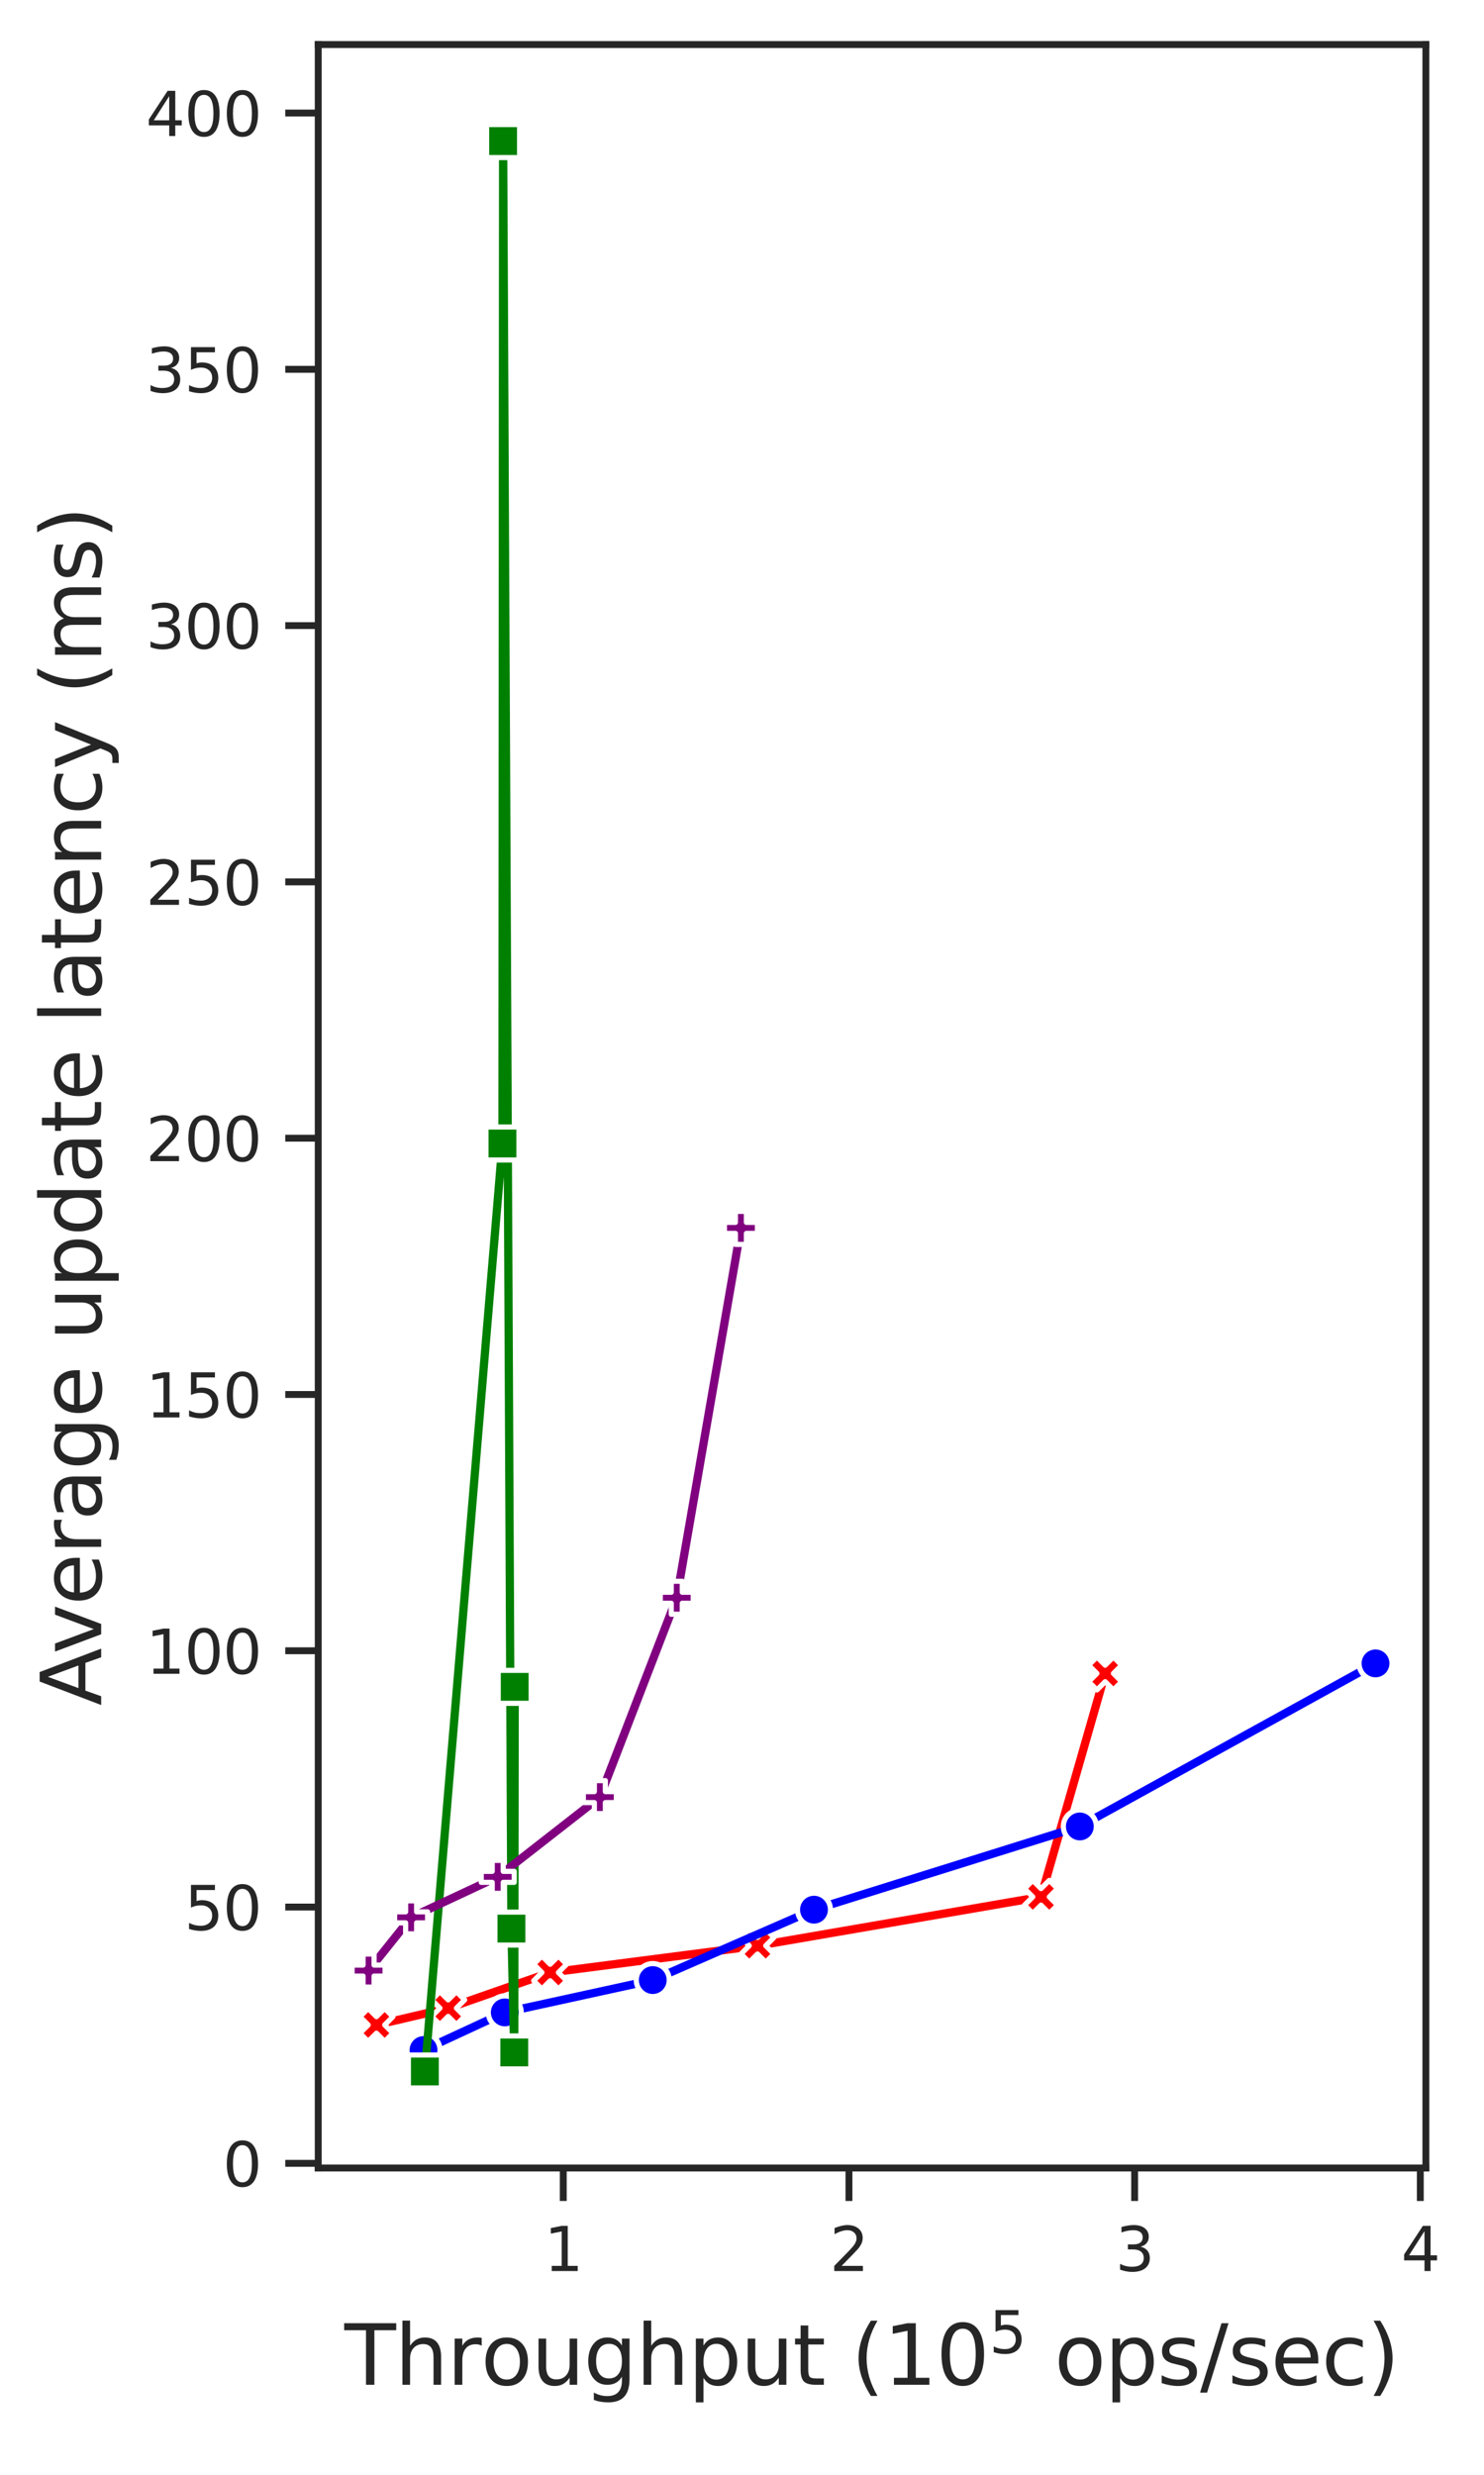 <?xml version="1.0" encoding="utf-8" standalone="no"?>
<!DOCTYPE svg PUBLIC "-//W3C//DTD SVG 1.1//EN"
  "http://www.w3.org/Graphics/SVG/1.1/DTD/svg11.dtd">
<svg height="360pt" version="1.1" viewBox="0 0 216 360" width="216pt" xmlns="http://www.w3.org/2000/svg" xmlns:xlink="http://www.w3.org/1999/xlink">
 <defs>
  <style type="text/css">*{stroke-linecap:butt;stroke-linejoin:round;}</style>
 </defs>
 <g id="figure_1">
  <g id="patch_1">
   <path d="M 0 360 
L 216 360 
L 216 0 
L 0 0 
z
" style="fill:#ffffff;"/>
  </g>
  <g id="axes_1">
   <g id="patch_2">
    <path d="M 46.32 315.372 
L 207.538 315.372 
L 207.538 6.48 
L 46.32 6.48 
z
" style="fill:#ffffff;"/>
   </g>
   <g id="matplotlib.axis_1">
    <g id="xtick_1">
     <g id="line2d_1">
      <defs>
       <path d="M 0 0 
L 0 4.8 
" id="m37c9853434" style="stroke:#262626;"/>
      </defs>
      <g>
       <use style="fill:#262626;stroke:#262626;" x="81.986" xlink:href="#m37c9853434" y="315.372"/>
      </g>
     </g>
     <g id="text_1">
      <!-- 1 -->
      <g style="fill:#262626;" transform="translate(79.187 330.359)scale(0.088 -0.088)">
       <defs>
        <path d="M 794 531 
L 1825 531 
L 1825 4091 
L 703 3866 
L 703 4441 
L 1819 4666 
L 2450 4666 
L 2450 531 
L 3481 531 
L 3481 0 
L 794 0 
L 794 531 
z
" id="DejaVuSans-31" transform="scale(0.016)"/>
       </defs>
       <use xlink:href="#DejaVuSans-31"/>
      </g>
     </g>
    </g>
    <g id="xtick_2">
     <g id="line2d_2">
      <g>
       <use style="fill:#262626;stroke:#262626;" x="123.568" xlink:href="#m37c9853434" y="315.372"/>
      </g>
     </g>
     <g id="text_2">
      <!-- 2 -->
      <g style="fill:#262626;" transform="translate(120.768 330.359)scale(0.088 -0.088)">
       <defs>
        <path d="M 1228 531 
L 3431 531 
L 3431 0 
L 469 0 
L 469 531 
Q 828 903 1448 1529 
Q 2069 2156 2228 2338 
Q 2531 2678 2651 2914 
Q 2772 3150 2772 3378 
Q 2772 3750 2511 3984 
Q 2250 4219 1831 4219 
Q 1534 4219 1204 4116 
Q 875 4013 500 3803 
L 500 4441 
Q 881 4594 1212 4672 
Q 1544 4750 1819 4750 
Q 2544 4750 2975 4387 
Q 3406 4025 3406 3419 
Q 3406 3131 3298 2873 
Q 3191 2616 2906 2266 
Q 2828 2175 2409 1742 
Q 1991 1309 1228 531 
z
" id="DejaVuSans-32" transform="scale(0.016)"/>
       </defs>
       <use xlink:href="#DejaVuSans-32"/>
      </g>
     </g>
    </g>
    <g id="xtick_3">
     <g id="line2d_3">
      <g>
       <use style="fill:#262626;stroke:#262626;" x="165.149" xlink:href="#m37c9853434" y="315.372"/>
      </g>
     </g>
     <g id="text_3">
      <!-- 3 -->
      <g style="fill:#262626;" transform="translate(162.349 330.359)scale(0.088 -0.088)">
       <defs>
        <path d="M 2597 2516 
Q 3050 2419 3304 2112 
Q 3559 1806 3559 1356 
Q 3559 666 3084 287 
Q 2609 -91 1734 -91 
Q 1441 -91 1130 -33 
Q 819 25 488 141 
L 488 750 
Q 750 597 1062 519 
Q 1375 441 1716 441 
Q 2309 441 2620 675 
Q 2931 909 2931 1356 
Q 2931 1769 2642 2001 
Q 2353 2234 1838 2234 
L 1294 2234 
L 1294 2753 
L 1863 2753 
Q 2328 2753 2575 2939 
Q 2822 3125 2822 3475 
Q 2822 3834 2567 4026 
Q 2313 4219 1838 4219 
Q 1578 4219 1281 4162 
Q 984 4106 628 3988 
L 628 4550 
Q 988 4650 1302 4700 
Q 1616 4750 1894 4750 
Q 2613 4750 3031 4423 
Q 3450 4097 3450 3541 
Q 3450 3153 3228 2886 
Q 3006 2619 2597 2516 
z
" id="DejaVuSans-33" transform="scale(0.016)"/>
       </defs>
       <use xlink:href="#DejaVuSans-33"/>
      </g>
     </g>
    </g>
    <g id="xtick_4">
     <g id="line2d_4">
      <g>
       <use style="fill:#262626;stroke:#262626;" x="206.73" xlink:href="#m37c9853434" y="315.372"/>
      </g>
     </g>
     <g id="text_4">
      <!-- 4 -->
      <g style="fill:#262626;" transform="translate(203.931 330.359)scale(0.088 -0.088)">
       <defs>
        <path d="M 2419 4116 
L 825 1625 
L 2419 1625 
L 2419 4116 
z
M 2253 4666 
L 3047 4666 
L 3047 1625 
L 3713 1625 
L 3713 1100 
L 3047 1100 
L 3047 0 
L 2419 0 
L 2419 1100 
L 313 1100 
L 313 1709 
L 2253 4666 
z
" id="DejaVuSans-34" transform="scale(0.016)"/>
       </defs>
       <use xlink:href="#DejaVuSans-34"/>
      </g>
     </g>
    </g>
    <g id="text_5">
     <!-- Throughput ($10^5$ ops/sec) -->
     <g style="fill:#262626;" transform="translate(50.129 346.989)scale(0.12 -0.12)">
      <defs>
       <path d="M -19 4666 
L 3928 4666 
L 3928 4134 
L 2272 4134 
L 2272 0 
L 1638 0 
L 1638 4134 
L -19 4134 
L -19 4666 
z
" id="DejaVuSans-54" transform="scale(0.016)"/>
       <path d="M 3513 2113 
L 3513 0 
L 2938 0 
L 2938 2094 
Q 2938 2591 2744 2837 
Q 2550 3084 2163 3084 
Q 1697 3084 1428 2787 
Q 1159 2491 1159 1978 
L 1159 0 
L 581 0 
L 581 4863 
L 1159 4863 
L 1159 2956 
Q 1366 3272 1645 3428 
Q 1925 3584 2291 3584 
Q 2894 3584 3203 3211 
Q 3513 2838 3513 2113 
z
" id="DejaVuSans-68" transform="scale(0.016)"/>
       <path d="M 2631 2963 
Q 2534 3019 2420 3045 
Q 2306 3072 2169 3072 
Q 1681 3072 1420 2755 
Q 1159 2438 1159 1844 
L 1159 0 
L 581 0 
L 581 3500 
L 1159 3500 
L 1159 2956 
Q 1341 3275 1631 3429 
Q 1922 3584 2338 3584 
Q 2397 3584 2469 3576 
Q 2541 3569 2628 3553 
L 2631 2963 
z
" id="DejaVuSans-72" transform="scale(0.016)"/>
       <path d="M 1959 3097 
Q 1497 3097 1228 2736 
Q 959 2375 959 1747 
Q 959 1119 1226 758 
Q 1494 397 1959 397 
Q 2419 397 2687 759 
Q 2956 1122 2956 1747 
Q 2956 2369 2687 2733 
Q 2419 3097 1959 3097 
z
M 1959 3584 
Q 2709 3584 3137 3096 
Q 3566 2609 3566 1747 
Q 3566 888 3137 398 
Q 2709 -91 1959 -91 
Q 1206 -91 779 398 
Q 353 888 353 1747 
Q 353 2609 779 3096 
Q 1206 3584 1959 3584 
z
" id="DejaVuSans-6f" transform="scale(0.016)"/>
       <path d="M 544 1381 
L 544 3500 
L 1119 3500 
L 1119 1403 
Q 1119 906 1312 657 
Q 1506 409 1894 409 
Q 2359 409 2629 706 
Q 2900 1003 2900 1516 
L 2900 3500 
L 3475 3500 
L 3475 0 
L 2900 0 
L 2900 538 
Q 2691 219 2414 64 
Q 2138 -91 1772 -91 
Q 1169 -91 856 284 
Q 544 659 544 1381 
z
M 1991 3584 
L 1991 3584 
z
" id="DejaVuSans-75" transform="scale(0.016)"/>
       <path d="M 2906 1791 
Q 2906 2416 2648 2759 
Q 2391 3103 1925 3103 
Q 1463 3103 1205 2759 
Q 947 2416 947 1791 
Q 947 1169 1205 825 
Q 1463 481 1925 481 
Q 2391 481 2648 825 
Q 2906 1169 2906 1791 
z
M 3481 434 
Q 3481 -459 3084 -895 
Q 2688 -1331 1869 -1331 
Q 1566 -1331 1297 -1286 
Q 1028 -1241 775 -1147 
L 775 -588 
Q 1028 -725 1275 -790 
Q 1522 -856 1778 -856 
Q 2344 -856 2625 -561 
Q 2906 -266 2906 331 
L 2906 616 
Q 2728 306 2450 153 
Q 2172 0 1784 0 
Q 1141 0 747 490 
Q 353 981 353 1791 
Q 353 2603 747 3093 
Q 1141 3584 1784 3584 
Q 2172 3584 2450 3431 
Q 2728 3278 2906 2969 
L 2906 3500 
L 3481 3500 
L 3481 434 
z
" id="DejaVuSans-67" transform="scale(0.016)"/>
       <path d="M 1159 525 
L 1159 -1331 
L 581 -1331 
L 581 3500 
L 1159 3500 
L 1159 2969 
Q 1341 3281 1617 3432 
Q 1894 3584 2278 3584 
Q 2916 3584 3314 3078 
Q 3713 2572 3713 1747 
Q 3713 922 3314 415 
Q 2916 -91 2278 -91 
Q 1894 -91 1617 61 
Q 1341 213 1159 525 
z
M 3116 1747 
Q 3116 2381 2855 2742 
Q 2594 3103 2138 3103 
Q 1681 3103 1420 2742 
Q 1159 2381 1159 1747 
Q 1159 1113 1420 752 
Q 1681 391 2138 391 
Q 2594 391 2855 752 
Q 3116 1113 3116 1747 
z
" id="DejaVuSans-70" transform="scale(0.016)"/>
       <path d="M 1172 4494 
L 1172 3500 
L 2356 3500 
L 2356 3053 
L 1172 3053 
L 1172 1153 
Q 1172 725 1289 603 
Q 1406 481 1766 481 
L 2356 481 
L 2356 0 
L 1766 0 
Q 1100 0 847 248 
Q 594 497 594 1153 
L 594 3053 
L 172 3053 
L 172 3500 
L 594 3500 
L 594 4494 
L 1172 4494 
z
" id="DejaVuSans-74" transform="scale(0.016)"/>
       <path id="DejaVuSans-20" transform="scale(0.016)"/>
       <path d="M 1984 4856 
Q 1566 4138 1362 3434 
Q 1159 2731 1159 2009 
Q 1159 1288 1364 580 
Q 1569 -128 1984 -844 
L 1484 -844 
Q 1016 -109 783 600 
Q 550 1309 550 2009 
Q 550 2706 781 3412 
Q 1013 4119 1484 4856 
L 1984 4856 
z
" id="DejaVuSans-28" transform="scale(0.016)"/>
       <path d="M 2034 4250 
Q 1547 4250 1301 3770 
Q 1056 3291 1056 2328 
Q 1056 1369 1301 889 
Q 1547 409 2034 409 
Q 2525 409 2770 889 
Q 3016 1369 3016 2328 
Q 3016 3291 2770 3770 
Q 2525 4250 2034 4250 
z
M 2034 4750 
Q 2819 4750 3233 4129 
Q 3647 3509 3647 2328 
Q 3647 1150 3233 529 
Q 2819 -91 2034 -91 
Q 1250 -91 836 529 
Q 422 1150 422 2328 
Q 422 3509 836 4129 
Q 1250 4750 2034 4750 
z
" id="DejaVuSans-30" transform="scale(0.016)"/>
       <path d="M 691 4666 
L 3169 4666 
L 3169 4134 
L 1269 4134 
L 1269 2991 
Q 1406 3038 1543 3061 
Q 1681 3084 1819 3084 
Q 2600 3084 3056 2656 
Q 3513 2228 3513 1497 
Q 3513 744 3044 326 
Q 2575 -91 1722 -91 
Q 1428 -91 1123 -41 
Q 819 9 494 109 
L 494 744 
Q 775 591 1075 516 
Q 1375 441 1709 441 
Q 2250 441 2565 725 
Q 2881 1009 2881 1497 
Q 2881 1984 2565 2268 
Q 2250 2553 1709 2553 
Q 1456 2553 1204 2497 
Q 953 2441 691 2322 
L 691 4666 
z
" id="DejaVuSans-35" transform="scale(0.016)"/>
       <path d="M 2834 3397 
L 2834 2853 
Q 2591 2978 2328 3040 
Q 2066 3103 1784 3103 
Q 1356 3103 1142 2972 
Q 928 2841 928 2578 
Q 928 2378 1081 2264 
Q 1234 2150 1697 2047 
L 1894 2003 
Q 2506 1872 2764 1633 
Q 3022 1394 3022 966 
Q 3022 478 2636 193 
Q 2250 -91 1575 -91 
Q 1294 -91 989 -36 
Q 684 19 347 128 
L 347 722 
Q 666 556 975 473 
Q 1284 391 1588 391 
Q 1994 391 2212 530 
Q 2431 669 2431 922 
Q 2431 1156 2273 1281 
Q 2116 1406 1581 1522 
L 1381 1569 
Q 847 1681 609 1914 
Q 372 2147 372 2553 
Q 372 3047 722 3315 
Q 1072 3584 1716 3584 
Q 2034 3584 2315 3537 
Q 2597 3491 2834 3397 
z
" id="DejaVuSans-73" transform="scale(0.016)"/>
       <path d="M 1625 4666 
L 2156 4666 
L 531 -594 
L 0 -594 
L 1625 4666 
z
" id="DejaVuSans-2f" transform="scale(0.016)"/>
       <path d="M 3597 1894 
L 3597 1613 
L 953 1613 
Q 991 1019 1311 708 
Q 1631 397 2203 397 
Q 2534 397 2845 478 
Q 3156 559 3463 722 
L 3463 178 
Q 3153 47 2828 -22 
Q 2503 -91 2169 -91 
Q 1331 -91 842 396 
Q 353 884 353 1716 
Q 353 2575 817 3079 
Q 1281 3584 2069 3584 
Q 2775 3584 3186 3129 
Q 3597 2675 3597 1894 
z
M 3022 2063 
Q 3016 2534 2758 2815 
Q 2500 3097 2075 3097 
Q 1594 3097 1305 2825 
Q 1016 2553 972 2059 
L 3022 2063 
z
" id="DejaVuSans-65" transform="scale(0.016)"/>
       <path d="M 3122 3366 
L 3122 2828 
Q 2878 2963 2633 3030 
Q 2388 3097 2138 3097 
Q 1578 3097 1268 2742 
Q 959 2388 959 1747 
Q 959 1106 1268 751 
Q 1578 397 2138 397 
Q 2388 397 2633 464 
Q 2878 531 3122 666 
L 3122 134 
Q 2881 22 2623 -34 
Q 2366 -91 2075 -91 
Q 1284 -91 818 406 
Q 353 903 353 1747 
Q 353 2603 823 3093 
Q 1294 3584 2113 3584 
Q 2378 3584 2631 3529 
Q 2884 3475 3122 3366 
z
" id="DejaVuSans-63" transform="scale(0.016)"/>
       <path d="M 513 4856 
L 1013 4856 
Q 1481 4119 1714 3412 
Q 1947 2706 1947 2009 
Q 1947 1309 1714 600 
Q 1481 -109 1013 -844 
L 513 -844 
Q 928 -128 1133 580 
Q 1338 1288 1338 2009 
Q 1338 2731 1133 3434 
Q 928 4138 513 4856 
z
" id="DejaVuSans-29" transform="scale(0.016)"/>
      </defs>
      <use transform="translate(0 0.684)" xlink:href="#DejaVuSans-54"/>
      <use transform="translate(61.084 0.684)" xlink:href="#DejaVuSans-68"/>
      <use transform="translate(124.463 0.684)" xlink:href="#DejaVuSans-72"/>
      <use transform="translate(165.576 0.684)" xlink:href="#DejaVuSans-6f"/>
      <use transform="translate(226.758 0.684)" xlink:href="#DejaVuSans-75"/>
      <use transform="translate(290.137 0.684)" xlink:href="#DejaVuSans-67"/>
      <use transform="translate(353.613 0.684)" xlink:href="#DejaVuSans-68"/>
      <use transform="translate(416.992 0.684)" xlink:href="#DejaVuSans-70"/>
      <use transform="translate(480.469 0.684)" xlink:href="#DejaVuSans-75"/>
      <use transform="translate(543.848 0.684)" xlink:href="#DejaVuSans-74"/>
      <use transform="translate(583.057 0.684)" xlink:href="#DejaVuSans-20"/>
      <use transform="translate(614.844 0.684)" xlink:href="#DejaVuSans-28"/>
      <use transform="translate(653.857 0.684)" xlink:href="#DejaVuSans-31"/>
      <use transform="translate(717.48 0.684)" xlink:href="#DejaVuSans-30"/>
      <use transform="translate(782.061 38.966)scale(0.7)" xlink:href="#DejaVuSans-35"/>
      <use transform="translate(829.331 0.684)" xlink:href="#DejaVuSans-20"/>
      <use transform="translate(861.118 0.684)" xlink:href="#DejaVuSans-6f"/>
      <use transform="translate(922.3 0.684)" xlink:href="#DejaVuSans-70"/>
      <use transform="translate(985.776 0.684)" xlink:href="#DejaVuSans-73"/>
      <use transform="translate(1037.876 0.684)" xlink:href="#DejaVuSans-2f"/>
      <use transform="translate(1071.567 0.684)" xlink:href="#DejaVuSans-73"/>
      <use transform="translate(1123.667 0.684)" xlink:href="#DejaVuSans-65"/>
      <use transform="translate(1185.19 0.684)" xlink:href="#DejaVuSans-63"/>
      <use transform="translate(1240.171 0.684)" xlink:href="#DejaVuSans-29"/>
     </g>
    </g>
   </g>
   <g id="matplotlib.axis_2">
    <g id="ytick_1">
     <g id="line2d_5">
      <defs>
       <path d="M 0 0 
L -4.8 0 
" id="mda68d03e29" style="stroke:#262626;"/>
      </defs>
      <g>
       <use style="fill:#262626;stroke:#262626;" x="46.32" xlink:href="#mda68d03e29" y="314.693"/>
      </g>
     </g>
     <g id="text_6">
      <!-- 0 -->
      <g style="fill:#262626;" transform="translate(32.421 318.036)scale(0.088 -0.088)">
       <use xlink:href="#DejaVuSans-30"/>
      </g>
     </g>
    </g>
    <g id="ytick_2">
     <g id="line2d_6">
      <g>
       <use style="fill:#262626;stroke:#262626;" x="46.32" xlink:href="#mda68d03e29" y="277.412"/>
      </g>
     </g>
     <g id="text_7">
      <!-- 50 -->
      <g style="fill:#262626;" transform="translate(26.822 280.755)scale(0.088 -0.088)">
       <use xlink:href="#DejaVuSans-35"/>
       <use x="63.623" xlink:href="#DejaVuSans-30"/>
      </g>
     </g>
    </g>
    <g id="ytick_3">
     <g id="line2d_7">
      <g>
       <use style="fill:#262626;stroke:#262626;" x="46.32" xlink:href="#mda68d03e29" y="240.13"/>
      </g>
     </g>
     <g id="text_8">
      <!-- 100 -->
      <g style="fill:#262626;" transform="translate(21.223 243.474)scale(0.088 -0.088)">
       <use xlink:href="#DejaVuSans-31"/>
       <use x="63.623" xlink:href="#DejaVuSans-30"/>
       <use x="127.246" xlink:href="#DejaVuSans-30"/>
      </g>
     </g>
    </g>
    <g id="ytick_4">
     <g id="line2d_8">
      <g>
       <use style="fill:#262626;stroke:#262626;" x="46.32" xlink:href="#mda68d03e29" y="202.849"/>
      </g>
     </g>
     <g id="text_9">
      <!-- 150 -->
      <g style="fill:#262626;" transform="translate(21.223 206.192)scale(0.088 -0.088)">
       <use xlink:href="#DejaVuSans-31"/>
       <use x="63.623" xlink:href="#DejaVuSans-35"/>
       <use x="127.246" xlink:href="#DejaVuSans-30"/>
      </g>
     </g>
    </g>
    <g id="ytick_5">
     <g id="line2d_9">
      <g>
       <use style="fill:#262626;stroke:#262626;" x="46.32" xlink:href="#mda68d03e29" y="165.568"/>
      </g>
     </g>
     <g id="text_10">
      <!-- 200 -->
      <g style="fill:#262626;" transform="translate(21.223 168.911)scale(0.088 -0.088)">
       <use xlink:href="#DejaVuSans-32"/>
       <use x="63.623" xlink:href="#DejaVuSans-30"/>
       <use x="127.246" xlink:href="#DejaVuSans-30"/>
      </g>
     </g>
    </g>
    <g id="ytick_6">
     <g id="line2d_10">
      <g>
       <use style="fill:#262626;stroke:#262626;" x="46.32" xlink:href="#mda68d03e29" y="128.286"/>
      </g>
     </g>
     <g id="text_11">
      <!-- 250 -->
      <g style="fill:#262626;" transform="translate(21.223 131.63)scale(0.088 -0.088)">
       <use xlink:href="#DejaVuSans-32"/>
       <use x="63.623" xlink:href="#DejaVuSans-35"/>
       <use x="127.246" xlink:href="#DejaVuSans-30"/>
      </g>
     </g>
    </g>
    <g id="ytick_7">
     <g id="line2d_11">
      <g>
       <use style="fill:#262626;stroke:#262626;" x="46.32" xlink:href="#mda68d03e29" y="91.005"/>
      </g>
     </g>
     <g id="text_12">
      <!-- 300 -->
      <g style="fill:#262626;" transform="translate(21.223 94.348)scale(0.088 -0.088)">
       <use xlink:href="#DejaVuSans-33"/>
       <use x="63.623" xlink:href="#DejaVuSans-30"/>
       <use x="127.246" xlink:href="#DejaVuSans-30"/>
      </g>
     </g>
    </g>
    <g id="ytick_8">
     <g id="line2d_12">
      <g>
       <use style="fill:#262626;stroke:#262626;" x="46.32" xlink:href="#mda68d03e29" y="53.724"/>
      </g>
     </g>
     <g id="text_13">
      <!-- 350 -->
      <g style="fill:#262626;" transform="translate(21.223 57.067)scale(0.088 -0.088)">
       <use xlink:href="#DejaVuSans-33"/>
       <use x="63.623" xlink:href="#DejaVuSans-35"/>
       <use x="127.246" xlink:href="#DejaVuSans-30"/>
      </g>
     </g>
    </g>
    <g id="ytick_9">
     <g id="line2d_13">
      <g>
       <use style="fill:#262626;stroke:#262626;" x="46.32" xlink:href="#mda68d03e29" y="16.443"/>
      </g>
     </g>
     <g id="text_14">
      <!-- 400 -->
      <g style="fill:#262626;" transform="translate(21.223 19.786)scale(0.088 -0.088)">
       <use xlink:href="#DejaVuSans-34"/>
       <use x="63.623" xlink:href="#DejaVuSans-30"/>
       <use x="127.246" xlink:href="#DejaVuSans-30"/>
      </g>
     </g>
    </g>
    <g id="text_15">
     <!-- Average update latency (ms) -->
     <g style="fill:#262626;" transform="translate(14.727 248.12)rotate(-90)scale(0.12 -0.12)">
      <defs>
       <path d="M 2188 4044 
L 1331 1722 
L 3047 1722 
L 2188 4044 
z
M 1831 4666 
L 2547 4666 
L 4325 0 
L 3669 0 
L 3244 1197 
L 1141 1197 
L 716 0 
L 50 0 
L 1831 4666 
z
" id="DejaVuSans-41" transform="scale(0.016)"/>
       <path d="M 191 3500 
L 800 3500 
L 1894 563 
L 2988 3500 
L 3597 3500 
L 2284 0 
L 1503 0 
L 191 3500 
z
" id="DejaVuSans-76" transform="scale(0.016)"/>
       <path d="M 2194 1759 
Q 1497 1759 1228 1600 
Q 959 1441 959 1056 
Q 959 750 1161 570 
Q 1363 391 1709 391 
Q 2188 391 2477 730 
Q 2766 1069 2766 1631 
L 2766 1759 
L 2194 1759 
z
M 3341 1997 
L 3341 0 
L 2766 0 
L 2766 531 
Q 2569 213 2275 61 
Q 1981 -91 1556 -91 
Q 1019 -91 701 211 
Q 384 513 384 1019 
Q 384 1609 779 1909 
Q 1175 2209 1959 2209 
L 2766 2209 
L 2766 2266 
Q 2766 2663 2505 2880 
Q 2244 3097 1772 3097 
Q 1472 3097 1187 3025 
Q 903 2953 641 2809 
L 641 3341 
Q 956 3463 1253 3523 
Q 1550 3584 1831 3584 
Q 2591 3584 2966 3190 
Q 3341 2797 3341 1997 
z
" id="DejaVuSans-61" transform="scale(0.016)"/>
       <path d="M 2906 2969 
L 2906 4863 
L 3481 4863 
L 3481 0 
L 2906 0 
L 2906 525 
Q 2725 213 2448 61 
Q 2172 -91 1784 -91 
Q 1150 -91 751 415 
Q 353 922 353 1747 
Q 353 2572 751 3078 
Q 1150 3584 1784 3584 
Q 2172 3584 2448 3432 
Q 2725 3281 2906 2969 
z
M 947 1747 
Q 947 1113 1208 752 
Q 1469 391 1925 391 
Q 2381 391 2643 752 
Q 2906 1113 2906 1747 
Q 2906 2381 2643 2742 
Q 2381 3103 1925 3103 
Q 1469 3103 1208 2742 
Q 947 2381 947 1747 
z
" id="DejaVuSans-64" transform="scale(0.016)"/>
       <path d="M 603 4863 
L 1178 4863 
L 1178 0 
L 603 0 
L 603 4863 
z
" id="DejaVuSans-6c" transform="scale(0.016)"/>
       <path d="M 3513 2113 
L 3513 0 
L 2938 0 
L 2938 2094 
Q 2938 2591 2744 2837 
Q 2550 3084 2163 3084 
Q 1697 3084 1428 2787 
Q 1159 2491 1159 1978 
L 1159 0 
L 581 0 
L 581 3500 
L 1159 3500 
L 1159 2956 
Q 1366 3272 1645 3428 
Q 1925 3584 2291 3584 
Q 2894 3584 3203 3211 
Q 3513 2838 3513 2113 
z
" id="DejaVuSans-6e" transform="scale(0.016)"/>
       <path d="M 2059 -325 
Q 1816 -950 1584 -1140 
Q 1353 -1331 966 -1331 
L 506 -1331 
L 506 -850 
L 844 -850 
Q 1081 -850 1212 -737 
Q 1344 -625 1503 -206 
L 1606 56 
L 191 3500 
L 800 3500 
L 1894 763 
L 2988 3500 
L 3597 3500 
L 2059 -325 
z
" id="DejaVuSans-79" transform="scale(0.016)"/>
       <path d="M 3328 2828 
Q 3544 3216 3844 3400 
Q 4144 3584 4550 3584 
Q 5097 3584 5394 3201 
Q 5691 2819 5691 2113 
L 5691 0 
L 5113 0 
L 5113 2094 
Q 5113 2597 4934 2840 
Q 4756 3084 4391 3084 
Q 3944 3084 3684 2787 
Q 3425 2491 3425 1978 
L 3425 0 
L 2847 0 
L 2847 2094 
Q 2847 2600 2669 2842 
Q 2491 3084 2119 3084 
Q 1678 3084 1418 2786 
Q 1159 2488 1159 1978 
L 1159 0 
L 581 0 
L 581 3500 
L 1159 3500 
L 1159 2956 
Q 1356 3278 1631 3431 
Q 1906 3584 2284 3584 
Q 2666 3584 2933 3390 
Q 3200 3197 3328 2828 
z
" id="DejaVuSans-6d" transform="scale(0.016)"/>
      </defs>
      <use xlink:href="#DejaVuSans-41"/>
      <use x="62.533" xlink:href="#DejaVuSans-76"/>
      <use x="121.713" xlink:href="#DejaVuSans-65"/>
      <use x="183.236" xlink:href="#DejaVuSans-72"/>
      <use x="224.35" xlink:href="#DejaVuSans-61"/>
      <use x="285.629" xlink:href="#DejaVuSans-67"/>
      <use x="349.105" xlink:href="#DejaVuSans-65"/>
      <use x="410.629" xlink:href="#DejaVuSans-20"/>
      <use x="442.416" xlink:href="#DejaVuSans-75"/>
      <use x="505.795" xlink:href="#DejaVuSans-70"/>
      <use x="569.271" xlink:href="#DejaVuSans-64"/>
      <use x="632.748" xlink:href="#DejaVuSans-61"/>
      <use x="694.027" xlink:href="#DejaVuSans-74"/>
      <use x="733.236" xlink:href="#DejaVuSans-65"/>
      <use x="794.76" xlink:href="#DejaVuSans-20"/>
      <use x="826.547" xlink:href="#DejaVuSans-6c"/>
      <use x="854.33" xlink:href="#DejaVuSans-61"/>
      <use x="915.609" xlink:href="#DejaVuSans-74"/>
      <use x="954.818" xlink:href="#DejaVuSans-65"/>
      <use x="1016.342" xlink:href="#DejaVuSans-6e"/>
      <use x="1079.721" xlink:href="#DejaVuSans-63"/>
      <use x="1134.701" xlink:href="#DejaVuSans-79"/>
      <use x="1193.881" xlink:href="#DejaVuSans-20"/>
      <use x="1225.668" xlink:href="#DejaVuSans-28"/>
      <use x="1264.682" xlink:href="#DejaVuSans-6d"/>
      <use x="1362.094" xlink:href="#DejaVuSans-73"/>
      <use x="1414.193" xlink:href="#DejaVuSans-29"/>
     </g>
    </g>
   </g>
   <g id="line2d_14">
    <path clip-path="url(#pa3b7b578dd)" d="M 54.792 294.561 
L 65.234 292.115 
L 80.078 286.935 
L 110.254 283.037 
L 151.526 275.93 
L 160.861 243.43 
" style="fill:none;stroke:#ff0000;stroke-linecap:round;stroke-width:1.2;"/>
    <defs>
     <path d="M -1.2 2.4 
L 0 1.2 
L 1.2 2.4 
L 2.4 1.2 
L 1.2 0 
L 2.4 -1.2 
L 1.2 -2.4 
L 0 -1.2 
L -1.2 -2.4 
L -2.4 -1.2 
L -1.2 0 
L -2.4 1.2 
z
" id="m1d95d60be8" style="stroke:#ffffff;stroke-linejoin:miter;stroke-width:0.75;"/>
    </defs>
    <g clip-path="url(#pa3b7b578dd)">
     <use style="fill:#ff0000;stroke:#ffffff;stroke-linejoin:miter;stroke-width:0.75;" x="54.792" xlink:href="#m1d95d60be8" y="294.561"/>
     <use style="fill:#ff0000;stroke:#ffffff;stroke-linejoin:miter;stroke-width:0.75;" x="65.234" xlink:href="#m1d95d60be8" y="292.115"/>
     <use style="fill:#ff0000;stroke:#ffffff;stroke-linejoin:miter;stroke-width:0.75;" x="80.078" xlink:href="#m1d95d60be8" y="286.935"/>
     <use style="fill:#ff0000;stroke:#ffffff;stroke-linejoin:miter;stroke-width:0.75;" x="110.254" xlink:href="#m1d95d60be8" y="283.037"/>
     <use style="fill:#ff0000;stroke:#ffffff;stroke-linejoin:miter;stroke-width:0.75;" x="151.526" xlink:href="#m1d95d60be8" y="275.93"/>
     <use style="fill:#ff0000;stroke:#ffffff;stroke-linejoin:miter;stroke-width:0.75;" x="160.861" xlink:href="#m1d95d60be8" y="243.43"/>
    </g>
   </g>
   <g id="line2d_15">
    <path clip-path="url(#pa3b7b578dd)" d="M 61.644 298.214 
L 73.472 292.737 
L 95.01 288.034 
L 118.477 277.794 
L 157.174 265.687 
L 200.21 241.967 
" style="fill:none;stroke:#0000ff;stroke-linecap:round;stroke-width:1.2;"/>
    <defs>
     <path d="M 0 2.4 
C 0.636 2.4 1.247 2.147 1.697 1.697 
C 2.147 1.247 2.4 0.636 2.4 0 
C 2.4 -0.636 2.147 -1.247 1.697 -1.697 
C 1.247 -2.147 0.636 -2.4 0 -2.4 
C -0.636 -2.4 -1.247 -2.147 -1.697 -1.697 
C -2.147 -1.247 -2.4 -0.636 -2.4 0 
C -2.4 0.636 -2.147 1.247 -1.697 1.697 
C -1.247 2.147 -0.636 2.4 0 2.4 
z
" id="m098fb969ae" style="stroke:#ffffff;stroke-width:0.75;"/>
    </defs>
    <g clip-path="url(#pa3b7b578dd)">
     <use style="fill:#0000ff;stroke:#ffffff;stroke-width:0.75;" x="61.644" xlink:href="#m098fb969ae" y="298.214"/>
     <use style="fill:#0000ff;stroke:#ffffff;stroke-width:0.75;" x="73.472" xlink:href="#m098fb969ae" y="292.737"/>
     <use style="fill:#0000ff;stroke:#ffffff;stroke-width:0.75;" x="95.01" xlink:href="#m098fb969ae" y="288.034"/>
     <use style="fill:#0000ff;stroke:#ffffff;stroke-width:0.75;" x="118.477" xlink:href="#m098fb969ae" y="277.794"/>
     <use style="fill:#0000ff;stroke:#ffffff;stroke-width:0.75;" x="157.174" xlink:href="#m098fb969ae" y="265.687"/>
     <use style="fill:#0000ff;stroke:#ffffff;stroke-width:0.75;" x="200.21" xlink:href="#m098fb969ae" y="241.967"/>
    </g>
   </g>
   <g id="line2d_16">
    <path clip-path="url(#pa3b7b578dd)" d="M 61.842 301.331 
L 73.133 166.34 
L 73.229 20.521 
L 74.438 280.543 
L 74.852 298.563 
L 74.915 245.378 
" style="fill:none;stroke:#008000;stroke-linecap:round;stroke-width:1.2;"/>
    <defs>
     <path d="M -2.4 2.4 
L 2.4 2.4 
L 2.4 -2.4 
L -2.4 -2.4 
z
" id="maf9480f84c" style="stroke:#ffffff;stroke-linejoin:miter;stroke-width:0.75;"/>
    </defs>
    <g clip-path="url(#pa3b7b578dd)">
     <use style="fill:#008000;stroke:#ffffff;stroke-linejoin:miter;stroke-width:0.75;" x="61.842" xlink:href="#maf9480f84c" y="301.331"/>
     <use style="fill:#008000;stroke:#ffffff;stroke-linejoin:miter;stroke-width:0.75;" x="73.133" xlink:href="#maf9480f84c" y="166.34"/>
     <use style="fill:#008000;stroke:#ffffff;stroke-linejoin:miter;stroke-width:0.75;" x="73.229" xlink:href="#maf9480f84c" y="20.521"/>
     <use style="fill:#008000;stroke:#ffffff;stroke-linejoin:miter;stroke-width:0.75;" x="74.438" xlink:href="#maf9480f84c" y="280.543"/>
     <use style="fill:#008000;stroke:#ffffff;stroke-linejoin:miter;stroke-width:0.75;" x="74.852" xlink:href="#maf9480f84c" y="298.563"/>
     <use style="fill:#008000;stroke:#ffffff;stroke-linejoin:miter;stroke-width:0.75;" x="74.915" xlink:href="#maf9480f84c" y="245.378"/>
    </g>
   </g>
   <g id="line2d_17">
    <path clip-path="url(#pa3b7b578dd)" d="M 53.648 286.652 
L 59.839 278.91 
L 72.445 273.02 
L 87.31 261.42 
L 98.504 232.419 
L 107.842 178.616 
" style="fill:none;stroke:#800080;stroke-linecap:round;stroke-width:1.2;"/>
    <defs>
     <path d="M -0.8 2.4 
L 0.8 2.4 
L 0.8 0.8 
L 2.4 0.8 
L 2.4 -0.8 
L 0.8 -0.8 
L 0.8 -2.4 
L -0.8 -2.4 
L -0.8 -0.8 
L -2.4 -0.8 
L -2.4 0.8 
L -0.8 0.8 
z
" id="mb07f18c196" style="stroke:#ffffff;stroke-linejoin:miter;stroke-width:0.75;"/>
    </defs>
    <g clip-path="url(#pa3b7b578dd)">
     <use style="fill:#800080;stroke:#ffffff;stroke-linejoin:miter;stroke-width:0.75;" x="53.648" xlink:href="#mb07f18c196" y="286.652"/>
     <use style="fill:#800080;stroke:#ffffff;stroke-linejoin:miter;stroke-width:0.75;" x="59.839" xlink:href="#mb07f18c196" y="278.91"/>
     <use style="fill:#800080;stroke:#ffffff;stroke-linejoin:miter;stroke-width:0.75;" x="72.445" xlink:href="#mb07f18c196" y="273.02"/>
     <use style="fill:#800080;stroke:#ffffff;stroke-linejoin:miter;stroke-width:0.75;" x="87.31" xlink:href="#mb07f18c196" y="261.42"/>
     <use style="fill:#800080;stroke:#ffffff;stroke-linejoin:miter;stroke-width:0.75;" x="98.504" xlink:href="#mb07f18c196" y="232.419"/>
     <use style="fill:#800080;stroke:#ffffff;stroke-linejoin:miter;stroke-width:0.75;" x="107.842" xlink:href="#mb07f18c196" y="178.616"/>
    </g>
   </g>
   <g id="patch_3">
    <path d="M 46.32 315.372 
L 46.32 6.48 
" style="fill:none;stroke:#262626;stroke-linecap:square;stroke-linejoin:miter;"/>
   </g>
   <g id="patch_4">
    <path d="M 207.538 315.372 
L 207.538 6.48 
" style="fill:none;stroke:#262626;stroke-linecap:square;stroke-linejoin:miter;"/>
   </g>
   <g id="patch_5">
    <path d="M 46.32 315.372 
L 207.538 315.372 
" style="fill:none;stroke:#262626;stroke-linecap:square;stroke-linejoin:miter;"/>
   </g>
   <g id="patch_6">
    <path d="M 46.32 6.48 
L 207.538 6.48 
" style="fill:none;stroke:#262626;stroke-linecap:square;stroke-linejoin:miter;"/>
   </g>
  </g>
 </g>
 <defs>
  <clipPath id="pa3b7b578dd">
   <rect height="308.892" width="161.218" x="46.32" y="6.48"/>
  </clipPath>
 </defs>
</svg>

